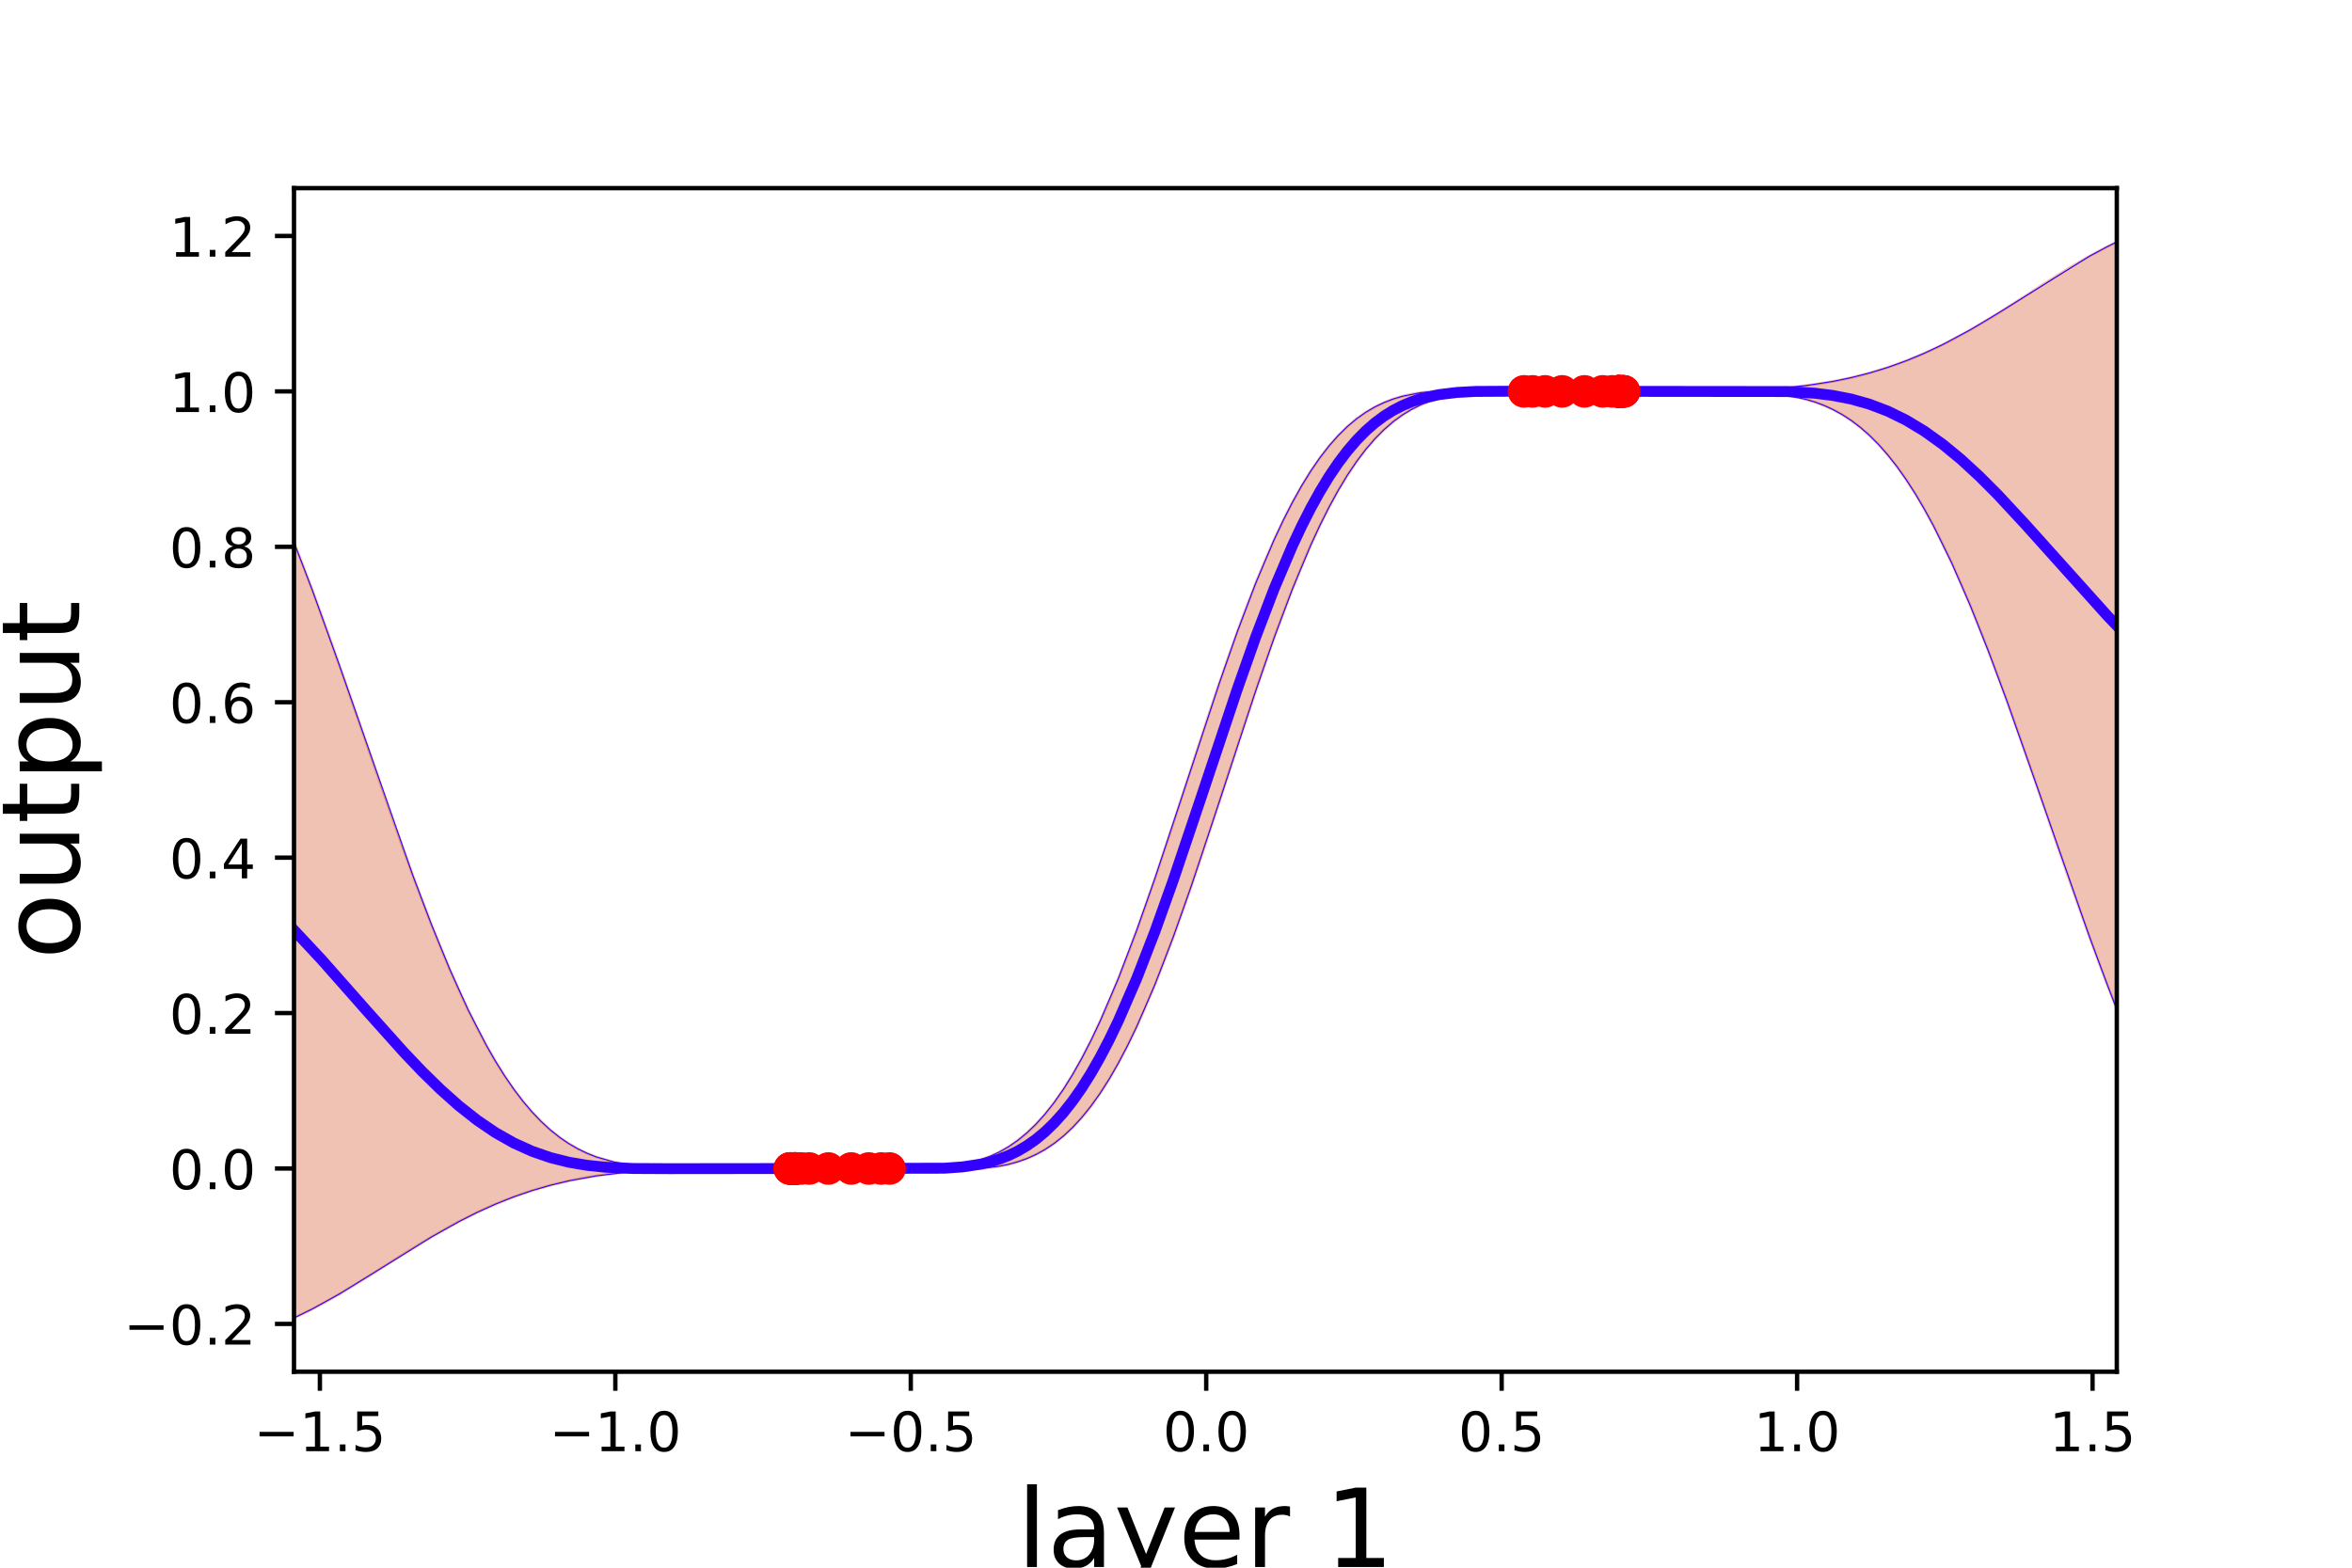 <?xml version="1.0" encoding="utf-8" standalone="no"?>
<!DOCTYPE svg PUBLIC "-//W3C//DTD SVG 1.1//EN"
  "http://www.w3.org/Graphics/SVG/1.1/DTD/svg11.dtd">
<!-- Created with matplotlib (http://matplotlib.org/) -->
<svg height="288pt" version="1.1" viewBox="0 0 432 288" width="432pt" xmlns="http://www.w3.org/2000/svg" xmlns:xlink="http://www.w3.org/1999/xlink">
 <defs>
  <style type="text/css">
*{stroke-linecap:butt;stroke-linejoin:round;}
  </style>
 </defs>
 <g id="figure_1">
  <g id="patch_1">
   <path d="M 0 288 
L 432 288 
L 432 0 
L 0 0 
z
" style="fill:none;"/>
  </g>
  <g id="axes_1">
   <g id="patch_2">
    <path d="M 54 252 
L 388.8 252 
L 388.8 34.56 
L 54 34.56 
z
" style="fill:none;"/>
   </g>
   <g id="patch_3">
    <path clip-path="url(#p4202dca9bb)" d="M 54 99.631 
L 55.682 103.946 
L 57.365 108.399 
L 59.047 112.974 
L 60.73 117.654 
L 62.412 122.42 
L 64.094 127.251 
L 65.777 132.124 
L 67.459 137.016 
L 69.142 141.905 
L 70.824 146.765 
L 72.507 151.573 
L 74.189 156.305 
L 75.871 160.937 
L 77.554 165.446 
L 79.236 169.812 
L 80.919 174.015 
L 82.601 178.037 
L 84.283 181.861 
L 85.966 185.476 
L 87.648 188.868 
L 89.331 192.031 
L 91.013 194.959 
L 92.695 197.648 
L 94.378 200.098 
L 96.06 202.312 
L 97.743 204.294 
L 99.425 206.052 
L 101.108 207.596 
L 102.79 208.936 
L 104.472 210.085 
L 106.155 211.058 
L 107.837 211.87 
L 109.52 212.536 
L 111.202 213.073 
L 112.884 213.496 
L 114.567 213.821 
L 116.249 214.064 
L 117.932 214.239 
L 119.614 214.359 
L 121.296 214.437 
L 122.979 214.486 
L 124.661 214.516 
L 126.344 214.534 
L 128.026 214.547 
L 129.709 214.557 
L 131.391 214.567 
L 133.073 214.577 
L 134.756 214.587 
L 136.438 214.596 
L 138.121 214.606 
L 139.803 214.614 
L 141.485 214.621 
L 143.168 214.626 
L 144.85 214.629 
L 146.533 214.629 
L 148.215 214.626 
L 149.897 214.621 
L 151.58 214.614 
L 153.262 214.608 
L 154.945 214.602 
L 156.627 214.599 
L 158.31 214.597 
L 159.992 214.597 
L 161.674 214.6 
L 163.357 214.604 
L 165.039 214.608 
L 166.722 214.606 
L 168.404 214.592 
L 170.086 214.554 
L 171.769 214.481 
L 173.451 214.357 
L 175.134 214.168 
L 176.816 213.898 
L 178.498 213.529 
L 180.181 213.042 
L 181.863 212.417 
L 183.546 211.633 
L 185.228 210.671 
L 186.911 209.509 
L 188.593 208.128 
L 190.275 206.51 
L 191.958 204.641 
L 193.64 202.505 
L 195.323 200.094 
L 197.005 197.4 
L 198.687 194.42 
L 200.37 191.154 
L 202.052 187.609 
L 203.735 183.794 
L 205.417 179.722 
L 207.099 175.412 
L 208.782 170.887 
L 210.464 166.171 
L 212.147 161.295 
L 213.829 156.291 
L 215.512 151.193 
L 217.194 146.038 
L 218.876 140.862 
L 220.559 135.703 
L 222.241 130.599 
L 223.924 125.585 
L 225.606 120.696 
L 227.288 115.965 
L 228.971 111.42 
L 230.653 107.087 
L 232.336 102.99 
L 234.018 99.147 
L 235.701 95.571 
L 237.383 92.272 
L 239.065 89.257 
L 240.748 86.526 
L 242.43 84.078 
L 244.113 81.905 
L 245.795 79.999 
L 247.477 78.346 
L 249.16 76.932 
L 250.842 75.739 
L 252.525 74.748 
L 254.207 73.941 
L 255.889 73.295 
L 257.572 72.792 
L 259.254 72.411 
L 260.937 72.133 
L 262.619 71.939 
L 264.302 71.813 
L 265.984 71.739 
L 267.666 71.705 
L 269.349 71.697 
L 271.031 71.706 
L 272.714 71.724 
L 274.396 71.746 
L 276.078 71.769 
L 277.761 71.792 
L 279.443 71.814 
L 281.126 71.834 
L 282.808 71.849 
L 284.49 71.86 
L 286.173 71.866 
L 287.855 71.867 
L 289.538 71.865 
L 291.22 71.861 
L 292.903 71.857 
L 294.585 71.853 
L 296.267 71.85 
L 297.95 71.848 
L 299.632 71.847 
L 301.315 71.848 
L 302.997 71.849 
L 304.679 71.85 
L 306.362 71.851 
L 308.044 71.849 
L 309.727 71.843 
L 311.409 71.832 
L 313.091 71.814 
L 314.774 71.791 
L 316.456 71.76 
L 318.139 71.723 
L 319.821 71.676 
L 321.504 71.618 
L 323.186 71.545 
L 324.868 71.454 
L 326.551 71.34 
L 328.233 71.202 
L 329.916 71.037 
L 331.598 70.842 
L 333.28 70.617 
L 334.963 70.359 
L 336.645 70.067 
L 338.328 69.738 
L 340.01 69.37 
L 341.692 68.963 
L 343.375 68.514 
L 345.057 68.022 
L 346.74 67.485 
L 348.422 66.903 
L 350.105 66.274 
L 351.787 65.598 
L 353.469 64.876 
L 355.152 64.106 
L 356.834 63.292 
L 358.517 62.433 
L 360.199 61.532 
L 361.881 60.592 
L 363.564 59.617 
L 365.246 58.61 
L 366.929 57.577 
L 368.611 56.521 
L 370.293 55.449 
L 371.976 54.368 
L 373.658 53.283 
L 375.341 52.201 
L 377.023 51.129 
L 378.706 50.073 
L 380.388 49.041 
L 382.07 48.039 
L 383.753 47.072 
L 385.435 46.148 
L 387.118 45.27 
L 388.8 44.444 
L 388.8 185.422 
L 387.118 181.09 
L 385.435 176.622 
L 383.753 172.033 
L 382.07 167.343 
L 380.388 162.57 
L 378.706 157.737 
L 377.023 152.865 
L 375.341 147.979 
L 373.658 143.102 
L 371.976 138.259 
L 370.293 133.474 
L 368.611 128.772 
L 366.929 124.177 
L 365.246 119.709 
L 363.564 115.392 
L 361.881 111.243 
L 360.199 107.281 
L 358.517 103.521 
L 356.834 99.975 
L 355.152 96.654 
L 353.469 93.566 
L 351.787 90.715 
L 350.105 88.103 
L 348.422 85.73 
L 346.74 83.592 
L 345.057 81.683 
L 343.375 79.996 
L 341.692 78.52 
L 340.01 77.243 
L 338.328 76.152 
L 336.645 75.233 
L 334.963 74.469 
L 333.28 73.846 
L 331.598 73.347 
L 329.916 72.956 
L 328.233 72.658 
L 326.551 72.438 
L 324.868 72.281 
L 323.186 72.176 
L 321.504 72.108 
L 319.821 72.066 
L 318.139 72.042 
L 316.456 72.026 
L 314.774 72.014 
L 313.091 72.004 
L 311.409 71.994 
L 309.727 71.984 
L 308.044 71.974 
L 306.362 71.964 
L 304.679 71.956 
L 302.997 71.948 
L 301.315 71.941 
L 299.632 71.936 
L 297.95 71.935 
L 296.267 71.936 
L 294.585 71.94 
L 292.903 71.945 
L 291.22 71.952 
L 289.538 71.958 
L 287.855 71.963 
L 286.173 71.966 
L 284.49 71.967 
L 282.808 71.966 
L 281.126 71.962 
L 279.443 71.958 
L 277.761 71.956 
L 276.078 71.961 
L 274.396 71.981 
L 272.714 72.029 
L 271.031 72.117 
L 269.349 72.26 
L 267.666 72.474 
L 265.984 72.774 
L 264.302 73.179 
L 262.619 73.709 
L 260.937 74.384 
L 259.254 75.224 
L 257.572 76.25 
L 255.889 77.481 
L 254.207 78.938 
L 252.525 80.636 
L 250.842 82.591 
L 249.16 84.816 
L 247.477 87.319 
L 245.795 90.107 
L 244.113 93.181 
L 242.43 96.538 
L 240.748 100.173 
L 239.065 104.075 
L 237.383 108.227 
L 235.701 112.611 
L 234.018 117.202 
L 232.336 121.974 
L 230.653 126.896 
L 228.971 131.936 
L 227.288 137.058 
L 225.606 142.225 
L 223.924 147.401 
L 222.241 152.547 
L 220.559 157.627 
L 218.876 162.604 
L 217.194 167.446 
L 215.512 172.12 
L 213.829 176.598 
L 212.147 180.856 
L 210.464 184.872 
L 208.782 188.63 
L 207.099 192.116 
L 205.417 195.321 
L 203.735 198.243 
L 202.052 200.88 
L 200.37 203.236 
L 198.687 205.32 
L 197.005 207.141 
L 195.323 208.713 
L 193.64 210.052 
L 191.958 211.176 
L 190.275 212.103 
L 188.593 212.855 
L 186.911 213.451 
L 185.228 213.912 
L 183.546 214.257 
L 181.863 214.505 
L 180.181 214.675 
L 178.498 214.782 
L 176.816 214.841 
L 175.134 214.866 
L 173.451 214.867 
L 171.769 214.854 
L 170.086 214.834 
L 168.404 214.811 
L 166.722 214.787 
L 165.039 214.765 
L 163.357 214.743 
L 161.674 214.725 
L 159.992 214.711 
L 158.31 214.702 
L 156.627 214.698 
L 154.945 214.698 
L 153.262 214.7 
L 151.58 214.704 
L 149.897 214.708 
L 148.215 214.712 
L 146.533 214.715 
L 144.85 214.716 
L 143.168 214.717 
L 141.485 214.716 
L 139.803 214.715 
L 138.121 214.713 
L 136.438 214.713 
L 134.756 214.716 
L 133.073 214.724 
L 131.391 214.737 
L 129.709 214.756 
L 128.026 214.782 
L 126.344 214.815 
L 124.661 214.855 
L 122.979 214.905 
L 121.296 214.967 
L 119.614 215.046 
L 117.932 215.143 
L 116.249 215.264 
L 114.567 215.41 
L 112.884 215.584 
L 111.202 215.787 
L 109.52 216.023 
L 107.837 216.292 
L 106.155 216.597 
L 104.472 216.939 
L 102.79 217.321 
L 101.108 217.743 
L 99.425 218.208 
L 97.743 218.717 
L 96.06 219.271 
L 94.378 219.871 
L 92.695 220.517 
L 91.013 221.209 
L 89.331 221.947 
L 87.648 222.73 
L 85.966 223.557 
L 84.283 224.426 
L 82.601 225.334 
L 80.919 226.279 
L 79.236 227.256 
L 77.554 228.261 
L 75.871 229.29 
L 74.189 230.338 
L 72.507 231.398 
L 70.824 232.465 
L 69.142 233.532 
L 67.459 234.593 
L 65.777 235.642 
L 64.094 236.671 
L 62.412 237.676 
L 60.73 238.648 
L 59.047 239.584 
L 57.365 240.477 
L 55.682 241.322 
L 54 242.116 
z
" style="fill:#cc3300;opacity:0.3;stroke:#cc3300;stroke-linejoin:miter;stroke-width:0.5;"/>
   </g>
   <g id="matplotlib.axis_1">
    <g id="xtick_1">
     <g id="line2d_1">
      <defs>
       <path d="M 0 0 
L 0 3.5 
" id="m359430cc6e" style="stroke:#000000;stroke-width:0.8;"/>
      </defs>
      <g>
       <use style="stroke:#000000;stroke-width:0.8;" x="58.756" xlink:href="#m359430cc6e" y="252"/>
      </g>
     </g>
     <g id="text_1">
      <!-- −1.5 -->
      <defs>
       <path d="M 10.594 35.5 
L 73.188 35.5 
L 73.188 27.203 
L 10.594 27.203 
z
" id="DejaVuSans-2212"/>
       <path d="M 12.406 8.297 
L 28.516 8.297 
L 28.516 63.922 
L 10.984 60.406 
L 10.984 69.391 
L 28.422 72.906 
L 38.281 72.906 
L 38.281 8.297 
L 54.391 8.297 
L 54.391 0 
L 12.406 0 
z
" id="DejaVuSans-31"/>
       <path d="M 10.688 12.406 
L 21 12.406 
L 21 0 
L 10.688 0 
z
" id="DejaVuSans-2e"/>
       <path d="M 10.797 72.906 
L 49.516 72.906 
L 49.516 64.594 
L 19.828 64.594 
L 19.828 46.734 
Q 21.969 47.469 24.109 47.828 
Q 26.266 48.188 28.422 48.188 
Q 40.625 48.188 47.75 41.5 
Q 54.891 34.812 54.891 23.391 
Q 54.891 11.625 47.562 5.094 
Q 40.234 -1.422 26.906 -1.422 
Q 22.312 -1.422 17.547 -0.641 
Q 12.797 0.141 7.719 1.703 
L 7.719 11.625 
Q 12.109 9.234 16.797 8.062 
Q 21.484 6.891 26.703 6.891 
Q 35.156 6.891 40.078 11.328 
Q 45.016 15.766 45.016 23.391 
Q 45.016 31 40.078 35.438 
Q 35.156 39.891 26.703 39.891 
Q 22.75 39.891 18.812 39.016 
Q 14.891 38.141 10.797 36.281 
z
" id="DejaVuSans-35"/>
      </defs>
      <g transform="translate(46.615 266.598)scale(0.1 -0.1)">
       <use xlink:href="#DejaVuSans-2212"/>
       <use x="83.789" xlink:href="#DejaVuSans-31"/>
       <use x="147.412" xlink:href="#DejaVuSans-2e"/>
       <use x="179.199" xlink:href="#DejaVuSans-35"/>
      </g>
     </g>
    </g>
    <g id="xtick_2">
     <g id="line2d_2">
      <g>
       <use style="stroke:#000000;stroke-width:0.8;" x="113.021" xlink:href="#m359430cc6e" y="252"/>
      </g>
     </g>
     <g id="text_2">
      <!-- −1.0 -->
      <defs>
       <path d="M 31.781 66.406 
Q 24.172 66.406 20.328 58.906 
Q 16.5 51.422 16.5 36.375 
Q 16.5 21.391 20.328 13.891 
Q 24.172 6.391 31.781 6.391 
Q 39.453 6.391 43.281 13.891 
Q 47.125 21.391 47.125 36.375 
Q 47.125 51.422 43.281 58.906 
Q 39.453 66.406 31.781 66.406 
z
M 31.781 74.219 
Q 44.047 74.219 50.516 64.516 
Q 56.984 54.828 56.984 36.375 
Q 56.984 17.969 50.516 8.266 
Q 44.047 -1.422 31.781 -1.422 
Q 19.531 -1.422 13.062 8.266 
Q 6.594 17.969 6.594 36.375 
Q 6.594 54.828 13.062 64.516 
Q 19.531 74.219 31.781 74.219 
z
" id="DejaVuSans-30"/>
      </defs>
      <g transform="translate(100.88 266.598)scale(0.1 -0.1)">
       <use xlink:href="#DejaVuSans-2212"/>
       <use x="83.789" xlink:href="#DejaVuSans-31"/>
       <use x="147.412" xlink:href="#DejaVuSans-2e"/>
       <use x="179.199" xlink:href="#DejaVuSans-30"/>
      </g>
     </g>
    </g>
    <g id="xtick_3">
     <g id="line2d_3">
      <g>
       <use style="stroke:#000000;stroke-width:0.8;" x="167.286" xlink:href="#m359430cc6e" y="252"/>
      </g>
     </g>
     <g id="text_3">
      <!-- −0.5 -->
      <g transform="translate(155.144 266.598)scale(0.1 -0.1)">
       <use xlink:href="#DejaVuSans-2212"/>
       <use x="83.789" xlink:href="#DejaVuSans-30"/>
       <use x="147.412" xlink:href="#DejaVuSans-2e"/>
       <use x="179.199" xlink:href="#DejaVuSans-35"/>
      </g>
     </g>
    </g>
    <g id="xtick_4">
     <g id="line2d_4">
      <g>
       <use style="stroke:#000000;stroke-width:0.8;" x="221.55" xlink:href="#m359430cc6e" y="252"/>
      </g>
     </g>
     <g id="text_4">
      <!-- 0.0 -->
      <g transform="translate(213.599 266.598)scale(0.1 -0.1)">
       <use xlink:href="#DejaVuSans-30"/>
       <use x="63.623" xlink:href="#DejaVuSans-2e"/>
       <use x="95.41" xlink:href="#DejaVuSans-30"/>
      </g>
     </g>
    </g>
    <g id="xtick_5">
     <g id="line2d_5">
      <g>
       <use style="stroke:#000000;stroke-width:0.8;" x="275.815" xlink:href="#m359430cc6e" y="252"/>
      </g>
     </g>
     <g id="text_5">
      <!-- 0.5 -->
      <g transform="translate(267.863 266.598)scale(0.1 -0.1)">
       <use xlink:href="#DejaVuSans-30"/>
       <use x="63.623" xlink:href="#DejaVuSans-2e"/>
       <use x="95.41" xlink:href="#DejaVuSans-35"/>
      </g>
     </g>
    </g>
    <g id="xtick_6">
     <g id="line2d_6">
      <g>
       <use style="stroke:#000000;stroke-width:0.8;" x="330.079" xlink:href="#m359430cc6e" y="252"/>
      </g>
     </g>
     <g id="text_6">
      <!-- 1.0 -->
      <g transform="translate(322.128 266.598)scale(0.1 -0.1)">
       <use xlink:href="#DejaVuSans-31"/>
       <use x="63.623" xlink:href="#DejaVuSans-2e"/>
       <use x="95.41" xlink:href="#DejaVuSans-30"/>
      </g>
     </g>
    </g>
    <g id="xtick_7">
     <g id="line2d_7">
      <g>
       <use style="stroke:#000000;stroke-width:0.8;" x="384.344" xlink:href="#m359430cc6e" y="252"/>
      </g>
     </g>
     <g id="text_7">
      <!-- 1.5 -->
      <g transform="translate(376.392 266.598)scale(0.1 -0.1)">
       <use xlink:href="#DejaVuSans-31"/>
       <use x="63.623" xlink:href="#DejaVuSans-2e"/>
       <use x="95.41" xlink:href="#DejaVuSans-35"/>
      </g>
     </g>
    </g>
    <g id="text_8">
     <!-- layer 1 -->
     <defs>
      <path d="M 9.422 75.984 
L 18.406 75.984 
L 18.406 0 
L 9.422 0 
z
" id="DejaVuSans-6c"/>
      <path d="M 34.281 27.484 
Q 23.391 27.484 19.188 25 
Q 14.984 22.516 14.984 16.5 
Q 14.984 11.719 18.141 8.906 
Q 21.297 6.109 26.703 6.109 
Q 34.188 6.109 38.703 11.406 
Q 43.219 16.703 43.219 25.484 
L 43.219 27.484 
z
M 52.203 31.203 
L 52.203 0 
L 43.219 0 
L 43.219 8.297 
Q 40.141 3.328 35.547 0.953 
Q 30.953 -1.422 24.312 -1.422 
Q 15.922 -1.422 10.953 3.297 
Q 6 8.016 6 15.922 
Q 6 25.141 12.172 29.828 
Q 18.359 34.516 30.609 34.516 
L 43.219 34.516 
L 43.219 35.406 
Q 43.219 41.609 39.141 45 
Q 35.062 48.391 27.688 48.391 
Q 23 48.391 18.547 47.266 
Q 14.109 46.141 10.016 43.891 
L 10.016 52.203 
Q 14.938 54.109 19.578 55.047 
Q 24.219 56 28.609 56 
Q 40.484 56 46.344 49.844 
Q 52.203 43.703 52.203 31.203 
z
" id="DejaVuSans-61"/>
      <path d="M 32.172 -5.078 
Q 28.375 -14.844 24.75 -17.812 
Q 21.141 -20.797 15.094 -20.797 
L 7.906 -20.797 
L 7.906 -13.281 
L 13.188 -13.281 
Q 16.891 -13.281 18.938 -11.516 
Q 21 -9.766 23.484 -3.219 
L 25.094 0.875 
L 2.984 54.688 
L 12.5 54.688 
L 29.594 11.922 
L 46.688 54.688 
L 56.203 54.688 
z
" id="DejaVuSans-79"/>
      <path d="M 56.203 29.594 
L 56.203 25.203 
L 14.891 25.203 
Q 15.484 15.922 20.484 11.062 
Q 25.484 6.203 34.422 6.203 
Q 39.594 6.203 44.453 7.469 
Q 49.312 8.734 54.109 11.281 
L 54.109 2.781 
Q 49.266 0.734 44.188 -0.344 
Q 39.109 -1.422 33.891 -1.422 
Q 20.797 -1.422 13.156 6.188 
Q 5.516 13.812 5.516 26.812 
Q 5.516 40.234 12.766 48.109 
Q 20.016 56 32.328 56 
Q 43.359 56 49.781 48.891 
Q 56.203 41.797 56.203 29.594 
z
M 47.219 32.234 
Q 47.125 39.594 43.094 43.984 
Q 39.062 48.391 32.422 48.391 
Q 24.906 48.391 20.391 44.141 
Q 15.875 39.891 15.188 32.172 
z
" id="DejaVuSans-65"/>
      <path d="M 41.109 46.297 
Q 39.594 47.172 37.812 47.578 
Q 36.031 48 33.891 48 
Q 26.266 48 22.188 43.047 
Q 18.109 38.094 18.109 28.812 
L 18.109 0 
L 9.078 0 
L 9.078 54.688 
L 18.109 54.688 
L 18.109 46.188 
Q 20.953 51.172 25.484 53.578 
Q 30.031 56 36.531 56 
Q 37.453 56 38.578 55.875 
Q 39.703 55.766 41.062 55.516 
z
" id="DejaVuSans-72"/>
      <path id="DejaVuSans-20"/>
     </defs>
     <g transform="translate(186.77 287.875)scale(0.2 -0.2)">
      <use xlink:href="#DejaVuSans-6c"/>
      <use x="27.783" xlink:href="#DejaVuSans-61"/>
      <use x="89.062" xlink:href="#DejaVuSans-79"/>
      <use x="148.242" xlink:href="#DejaVuSans-65"/>
      <use x="209.766" xlink:href="#DejaVuSans-72"/>
      <use x="250.879" xlink:href="#DejaVuSans-20"/>
      <use x="282.666" xlink:href="#DejaVuSans-31"/>
     </g>
    </g>
   </g>
   <g id="matplotlib.axis_2">
    <g id="ytick_1">
     <g id="line2d_8">
      <defs>
       <path d="M 0 0 
L -3.5 0 
" id="m8848c5b7e0" style="stroke:#000000;stroke-width:0.8;"/>
      </defs>
      <g>
       <use style="stroke:#000000;stroke-width:0.8;" x="54" xlink:href="#m8848c5b7e0" y="243.215"/>
      </g>
     </g>
     <g id="text_9">
      <!-- −0.2 -->
      <defs>
       <path d="M 19.188 8.297 
L 53.609 8.297 
L 53.609 0 
L 7.328 0 
L 7.328 8.297 
Q 12.938 14.109 22.625 23.891 
Q 32.328 33.688 34.812 36.531 
Q 39.547 41.844 41.422 45.531 
Q 43.312 49.219 43.312 52.781 
Q 43.312 58.594 39.234 62.25 
Q 35.156 65.922 28.609 65.922 
Q 23.969 65.922 18.812 64.312 
Q 13.672 62.703 7.812 59.422 
L 7.812 69.391 
Q 13.766 71.781 18.938 73 
Q 24.125 74.219 28.422 74.219 
Q 39.75 74.219 46.484 68.547 
Q 53.219 62.891 53.219 53.422 
Q 53.219 48.922 51.531 44.891 
Q 49.859 40.875 45.406 35.406 
Q 44.188 33.984 37.641 27.219 
Q 31.109 20.453 19.188 8.297 
z
" id="DejaVuSans-32"/>
      </defs>
      <g transform="translate(22.717 247.015)scale(0.1 -0.1)">
       <use xlink:href="#DejaVuSans-2212"/>
       <use x="83.789" xlink:href="#DejaVuSans-30"/>
       <use x="147.412" xlink:href="#DejaVuSans-2e"/>
       <use x="179.199" xlink:href="#DejaVuSans-32"/>
      </g>
     </g>
    </g>
    <g id="ytick_2">
     <g id="line2d_9">
      <g>
       <use style="stroke:#000000;stroke-width:0.8;" x="54" xlink:href="#m8848c5b7e0" y="214.663"/>
      </g>
     </g>
     <g id="text_10">
      <!-- 0.0 -->
      <g transform="translate(31.097 218.462)scale(0.1 -0.1)">
       <use xlink:href="#DejaVuSans-30"/>
       <use x="63.623" xlink:href="#DejaVuSans-2e"/>
       <use x="95.41" xlink:href="#DejaVuSans-30"/>
      </g>
     </g>
    </g>
    <g id="ytick_3">
     <g id="line2d_10">
      <g>
       <use style="stroke:#000000;stroke-width:0.8;" x="54" xlink:href="#m8848c5b7e0" y="186.111"/>
      </g>
     </g>
     <g id="text_11">
      <!-- 0.2 -->
      <g transform="translate(31.097 189.91)scale(0.1 -0.1)">
       <use xlink:href="#DejaVuSans-30"/>
       <use x="63.623" xlink:href="#DejaVuSans-2e"/>
       <use x="95.41" xlink:href="#DejaVuSans-32"/>
      </g>
     </g>
    </g>
    <g id="ytick_4">
     <g id="line2d_11">
      <g>
       <use style="stroke:#000000;stroke-width:0.8;" x="54" xlink:href="#m8848c5b7e0" y="157.558"/>
      </g>
     </g>
     <g id="text_12">
      <!-- 0.4 -->
      <defs>
       <path d="M 37.797 64.312 
L 12.891 25.391 
L 37.797 25.391 
z
M 35.203 72.906 
L 47.609 72.906 
L 47.609 25.391 
L 58.016 25.391 
L 58.016 17.188 
L 47.609 17.188 
L 47.609 0 
L 37.797 0 
L 37.797 17.188 
L 4.891 17.188 
L 4.891 26.703 
z
" id="DejaVuSans-34"/>
      </defs>
      <g transform="translate(31.097 161.357)scale(0.1 -0.1)">
       <use xlink:href="#DejaVuSans-30"/>
       <use x="63.623" xlink:href="#DejaVuSans-2e"/>
       <use x="95.41" xlink:href="#DejaVuSans-34"/>
      </g>
     </g>
    </g>
    <g id="ytick_5">
     <g id="line2d_12">
      <g>
       <use style="stroke:#000000;stroke-width:0.8;" x="54" xlink:href="#m8848c5b7e0" y="129.006"/>
      </g>
     </g>
     <g id="text_13">
      <!-- 0.6 -->
      <defs>
       <path d="M 33.016 40.375 
Q 26.375 40.375 22.484 35.828 
Q 18.609 31.297 18.609 23.391 
Q 18.609 15.531 22.484 10.953 
Q 26.375 6.391 33.016 6.391 
Q 39.656 6.391 43.531 10.953 
Q 47.406 15.531 47.406 23.391 
Q 47.406 31.297 43.531 35.828 
Q 39.656 40.375 33.016 40.375 
z
M 52.594 71.297 
L 52.594 62.312 
Q 48.875 64.062 45.094 64.984 
Q 41.312 65.922 37.594 65.922 
Q 27.828 65.922 22.672 59.328 
Q 17.531 52.734 16.797 39.406 
Q 19.672 43.656 24.016 45.922 
Q 28.375 48.188 33.594 48.188 
Q 44.578 48.188 50.953 41.516 
Q 57.328 34.859 57.328 23.391 
Q 57.328 12.156 50.688 5.359 
Q 44.047 -1.422 33.016 -1.422 
Q 20.359 -1.422 13.672 8.266 
Q 6.984 17.969 6.984 36.375 
Q 6.984 53.656 15.188 63.938 
Q 23.391 74.219 37.203 74.219 
Q 40.922 74.219 44.703 73.484 
Q 48.484 72.75 52.594 71.297 
z
" id="DejaVuSans-36"/>
      </defs>
      <g transform="translate(31.097 132.805)scale(0.1 -0.1)">
       <use xlink:href="#DejaVuSans-30"/>
       <use x="63.623" xlink:href="#DejaVuSans-2e"/>
       <use x="95.41" xlink:href="#DejaVuSans-36"/>
      </g>
     </g>
    </g>
    <g id="ytick_6">
     <g id="line2d_13">
      <g>
       <use style="stroke:#000000;stroke-width:0.8;" x="54" xlink:href="#m8848c5b7e0" y="100.453"/>
      </g>
     </g>
     <g id="text_14">
      <!-- 0.8 -->
      <defs>
       <path d="M 31.781 34.625 
Q 24.75 34.625 20.719 30.859 
Q 16.703 27.094 16.703 20.516 
Q 16.703 13.922 20.719 10.156 
Q 24.75 6.391 31.781 6.391 
Q 38.812 6.391 42.859 10.172 
Q 46.922 13.969 46.922 20.516 
Q 46.922 27.094 42.891 30.859 
Q 38.875 34.625 31.781 34.625 
z
M 21.922 38.812 
Q 15.578 40.375 12.031 44.719 
Q 8.5 49.078 8.5 55.328 
Q 8.5 64.062 14.719 69.141 
Q 20.953 74.219 31.781 74.219 
Q 42.672 74.219 48.875 69.141 
Q 55.078 64.062 55.078 55.328 
Q 55.078 49.078 51.531 44.719 
Q 48 40.375 41.703 38.812 
Q 48.828 37.156 52.797 32.312 
Q 56.781 27.484 56.781 20.516 
Q 56.781 9.906 50.312 4.234 
Q 43.844 -1.422 31.781 -1.422 
Q 19.734 -1.422 13.25 4.234 
Q 6.781 9.906 6.781 20.516 
Q 6.781 27.484 10.781 32.312 
Q 14.797 37.156 21.922 38.812 
z
M 18.312 54.391 
Q 18.312 48.734 21.844 45.562 
Q 25.391 42.391 31.781 42.391 
Q 38.141 42.391 41.719 45.562 
Q 45.312 48.734 45.312 54.391 
Q 45.312 60.062 41.719 63.234 
Q 38.141 66.406 31.781 66.406 
Q 25.391 66.406 21.844 63.234 
Q 18.312 60.062 18.312 54.391 
z
" id="DejaVuSans-38"/>
      </defs>
      <g transform="translate(31.097 104.253)scale(0.1 -0.1)">
       <use xlink:href="#DejaVuSans-30"/>
       <use x="63.623" xlink:href="#DejaVuSans-2e"/>
       <use x="95.41" xlink:href="#DejaVuSans-38"/>
      </g>
     </g>
    </g>
    <g id="ytick_7">
     <g id="line2d_14">
      <g>
       <use style="stroke:#000000;stroke-width:0.8;" x="54" xlink:href="#m8848c5b7e0" y="71.901"/>
      </g>
     </g>
     <g id="text_15">
      <!-- 1.0 -->
      <g transform="translate(31.097 75.7)scale(0.1 -0.1)">
       <use xlink:href="#DejaVuSans-31"/>
       <use x="63.623" xlink:href="#DejaVuSans-2e"/>
       <use x="95.41" xlink:href="#DejaVuSans-30"/>
      </g>
     </g>
    </g>
    <g id="ytick_8">
     <g id="line2d_15">
      <g>
       <use style="stroke:#000000;stroke-width:0.8;" x="54" xlink:href="#m8848c5b7e0" y="43.349"/>
      </g>
     </g>
     <g id="text_16">
      <!-- 1.2 -->
      <g transform="translate(31.097 47.148)scale(0.1 -0.1)">
       <use xlink:href="#DejaVuSans-31"/>
       <use x="63.623" xlink:href="#DejaVuSans-2e"/>
       <use x="95.41" xlink:href="#DejaVuSans-32"/>
      </g>
     </g>
    </g>
    <g id="text_17">
     <!-- output -->
     <defs>
      <path d="M 30.609 48.391 
Q 23.391 48.391 19.188 42.75 
Q 14.984 37.109 14.984 27.297 
Q 14.984 17.484 19.156 11.844 
Q 23.344 6.203 30.609 6.203 
Q 37.797 6.203 41.984 11.859 
Q 46.188 17.531 46.188 27.297 
Q 46.188 37.016 41.984 42.703 
Q 37.797 48.391 30.609 48.391 
z
M 30.609 56 
Q 42.328 56 49.016 48.375 
Q 55.719 40.766 55.719 27.297 
Q 55.719 13.875 49.016 6.219 
Q 42.328 -1.422 30.609 -1.422 
Q 18.844 -1.422 12.172 6.219 
Q 5.516 13.875 5.516 27.297 
Q 5.516 40.766 12.172 48.375 
Q 18.844 56 30.609 56 
z
" id="DejaVuSans-6f"/>
      <path d="M 8.5 21.578 
L 8.5 54.688 
L 17.484 54.688 
L 17.484 21.922 
Q 17.484 14.156 20.5 10.266 
Q 23.531 6.391 29.594 6.391 
Q 36.859 6.391 41.078 11.031 
Q 45.312 15.672 45.312 23.688 
L 45.312 54.688 
L 54.297 54.688 
L 54.297 0 
L 45.312 0 
L 45.312 8.406 
Q 42.047 3.422 37.719 1 
Q 33.406 -1.422 27.688 -1.422 
Q 18.266 -1.422 13.375 4.438 
Q 8.5 10.297 8.5 21.578 
z
M 31.109 56 
z
" id="DejaVuSans-75"/>
      <path d="M 18.312 70.219 
L 18.312 54.688 
L 36.812 54.688 
L 36.812 47.703 
L 18.312 47.703 
L 18.312 18.016 
Q 18.312 11.328 20.141 9.422 
Q 21.969 7.516 27.594 7.516 
L 36.812 7.516 
L 36.812 0 
L 27.594 0 
Q 17.188 0 13.234 3.875 
Q 9.281 7.766 9.281 18.016 
L 9.281 47.703 
L 2.688 47.703 
L 2.688 54.688 
L 9.281 54.688 
L 9.281 70.219 
z
" id="DejaVuSans-74"/>
      <path d="M 18.109 8.203 
L 18.109 -20.797 
L 9.078 -20.797 
L 9.078 54.688 
L 18.109 54.688 
L 18.109 46.391 
Q 20.953 51.266 25.266 53.625 
Q 29.594 56 35.594 56 
Q 45.562 56 51.781 48.094 
Q 58.016 40.188 58.016 27.297 
Q 58.016 14.406 51.781 6.484 
Q 45.562 -1.422 35.594 -1.422 
Q 29.594 -1.422 25.266 0.953 
Q 20.953 3.328 18.109 8.203 
z
M 48.688 27.297 
Q 48.688 37.203 44.609 42.844 
Q 40.531 48.484 33.406 48.484 
Q 26.266 48.484 22.188 42.844 
Q 18.109 37.203 18.109 27.297 
Q 18.109 17.391 22.188 11.75 
Q 26.266 6.109 33.406 6.109 
Q 40.531 6.109 44.609 11.75 
Q 48.688 17.391 48.688 27.297 
z
" id="DejaVuSans-70"/>
     </defs>
     <g transform="translate(14.558 176.263)rotate(-90)scale(0.2 -0.2)">
      <use xlink:href="#DejaVuSans-6f"/>
      <use x="61.182" xlink:href="#DejaVuSans-75"/>
      <use x="124.561" xlink:href="#DejaVuSans-74"/>
      <use x="163.77" xlink:href="#DejaVuSans-70"/>
      <use x="227.246" xlink:href="#DejaVuSans-75"/>
      <use x="290.625" xlink:href="#DejaVuSans-74"/>
     </g>
    </g>
   </g>
   <g id="line2d_16">
    <path clip-path="url(#p4202dca9bb)" d="M 54 170.874 
L 59.047 176.279 
L 67.459 185.805 
L 74.189 193.321 
L 77.554 196.854 
L 80.919 200.147 
L 84.283 203.144 
L 87.648 205.799 
L 91.013 208.084 
L 94.378 209.984 
L 97.743 211.506 
L 101.108 212.67 
L 104.472 213.512 
L 107.837 214.081 
L 111.202 214.43 
L 116.249 214.664 
L 122.979 214.696 
L 144.85 214.673 
L 173.451 214.612 
L 176.816 214.37 
L 180.181 213.858 
L 181.863 213.461 
L 183.546 212.945 
L 185.228 212.291 
L 186.911 211.48 
L 188.593 210.491 
L 190.275 209.307 
L 191.958 207.908 
L 193.64 206.279 
L 195.323 204.403 
L 197.005 202.27 
L 198.687 199.87 
L 200.37 197.195 
L 202.052 194.244 
L 203.735 191.018 
L 205.417 187.522 
L 208.782 179.758 
L 212.147 171.076 
L 215.512 161.656 
L 220.559 146.665 
L 227.288 126.511 
L 230.653 116.992 
L 234.018 108.174 
L 237.383 100.249 
L 239.065 96.666 
L 240.748 93.35 
L 242.43 90.308 
L 244.113 87.543 
L 245.795 85.053 
L 247.477 82.833 
L 249.16 80.874 
L 250.842 79.165 
L 252.525 77.692 
L 254.207 76.439 
L 255.889 75.388 
L 257.572 74.521 
L 259.254 73.817 
L 260.937 73.258 
L 264.302 72.496 
L 267.666 72.089 
L 271.031 71.911 
L 277.761 71.874 
L 294.585 71.896 
L 328.233 71.93 
L 333.28 72.232 
L 336.645 72.65 
L 340.01 73.307 
L 343.375 74.255 
L 346.74 75.539 
L 350.105 77.189 
L 353.469 79.221 
L 356.834 81.633 
L 360.199 84.407 
L 363.564 87.504 
L 366.929 90.877 
L 371.976 96.313 
L 387.118 113.18 
L 388.8 114.933 
L 388.8 114.933 
" style="fill:none;stroke:#3300ff;stroke-linecap:square;stroke-width:2;"/>
   </g>
   <g id="line2d_17">
    <path clip-path="url(#p4202dca9bb)" d="M 54 99.631 
L 57.365 108.399 
L 62.412 122.42 
L 75.871 160.937 
L 79.236 169.812 
L 82.601 178.037 
L 85.966 185.476 
L 89.331 192.031 
L 91.013 194.959 
L 92.695 197.648 
L 94.378 200.098 
L 96.06 202.312 
L 97.743 204.294 
L 99.425 206.052 
L 101.108 207.596 
L 102.79 208.936 
L 104.472 210.085 
L 106.155 211.058 
L 107.837 211.87 
L 109.52 212.536 
L 112.884 213.496 
L 116.249 214.064 
L 119.614 214.359 
L 124.661 214.516 
L 144.85 214.629 
L 170.086 214.554 
L 173.451 214.357 
L 176.816 213.898 
L 178.498 213.529 
L 180.181 213.042 
L 181.863 212.417 
L 183.546 211.633 
L 185.228 210.671 
L 186.911 209.509 
L 188.593 208.128 
L 190.275 206.51 
L 191.958 204.641 
L 193.64 202.505 
L 195.323 200.094 
L 197.005 197.4 
L 198.687 194.42 
L 200.37 191.154 
L 202.052 187.609 
L 205.417 179.722 
L 208.782 170.887 
L 212.147 161.295 
L 217.194 146.038 
L 223.924 125.585 
L 227.288 115.965 
L 230.653 107.087 
L 234.018 99.147 
L 235.701 95.571 
L 237.383 92.272 
L 239.065 89.257 
L 240.748 86.526 
L 242.43 84.078 
L 244.113 81.905 
L 245.795 79.999 
L 247.477 78.346 
L 249.16 76.932 
L 250.842 75.739 
L 252.525 74.748 
L 254.207 73.941 
L 255.889 73.295 
L 257.572 72.792 
L 260.937 72.133 
L 264.302 71.813 
L 269.349 71.697 
L 311.409 71.832 
L 321.504 71.618 
L 326.551 71.34 
L 331.598 70.842 
L 336.645 70.067 
L 340.01 69.37 
L 343.375 68.514 
L 346.74 67.485 
L 350.105 66.274 
L 353.469 64.876 
L 356.834 63.292 
L 361.881 60.592 
L 366.929 57.577 
L 383.753 47.072 
L 387.118 45.27 
L 388.8 44.444 
L 388.8 44.444 
" style="fill:none;stroke:#3300ff;stroke-linecap:square;stroke-width:0.2;"/>
   </g>
   <g id="line2d_18">
    <path clip-path="url(#p4202dca9bb)" d="M 54 242.116 
L 57.365 240.477 
L 62.412 237.676 
L 69.142 233.532 
L 79.236 227.256 
L 84.283 224.426 
L 87.648 222.73 
L 91.013 221.209 
L 94.378 219.871 
L 97.743 218.717 
L 101.108 217.743 
L 104.472 216.939 
L 109.52 216.023 
L 114.567 215.41 
L 119.614 215.046 
L 126.344 214.815 
L 136.438 214.713 
L 168.404 214.811 
L 176.816 214.841 
L 180.181 214.675 
L 183.546 214.257 
L 185.228 213.912 
L 186.911 213.451 
L 188.593 212.855 
L 190.275 212.103 
L 191.958 211.176 
L 193.64 210.052 
L 195.323 208.713 
L 197.005 207.141 
L 198.687 205.32 
L 200.37 203.236 
L 202.052 200.88 
L 203.735 198.243 
L 205.417 195.321 
L 207.099 192.116 
L 208.782 188.63 
L 212.147 180.856 
L 215.512 172.12 
L 218.876 162.604 
L 223.924 147.401 
L 230.653 126.896 
L 234.018 117.202 
L 237.383 108.227 
L 240.748 100.173 
L 242.43 96.538 
L 244.113 93.181 
L 245.795 90.107 
L 247.477 87.319 
L 249.16 84.816 
L 250.842 82.591 
L 252.525 80.636 
L 254.207 78.938 
L 255.889 77.481 
L 257.572 76.25 
L 259.254 75.224 
L 260.937 74.384 
L 262.619 73.709 
L 264.302 73.179 
L 267.666 72.474 
L 271.031 72.117 
L 276.078 71.961 
L 308.044 71.974 
L 321.504 72.108 
L 324.868 72.281 
L 328.233 72.658 
L 331.598 73.347 
L 333.28 73.846 
L 334.963 74.469 
L 336.645 75.233 
L 338.328 76.152 
L 340.01 77.243 
L 341.692 78.52 
L 343.375 79.996 
L 345.057 81.683 
L 346.74 83.592 
L 348.422 85.73 
L 350.105 88.103 
L 351.787 90.715 
L 353.469 93.566 
L 355.152 96.654 
L 358.517 103.521 
L 361.881 111.243 
L 365.246 119.709 
L 368.611 128.772 
L 373.658 143.102 
L 383.753 172.033 
L 387.118 181.09 
L 388.8 185.422 
L 388.8 185.422 
" style="fill:none;stroke:#3300ff;stroke-linecap:square;stroke-width:0.2;"/>
   </g>
   <g id="line2d_19">
    <defs>
     <path d="M 0 2.5 
C 0.663 2.5 1.299 2.237 1.768 1.768 
C 2.237 1.299 2.5 0.663 2.5 0 
C 2.5 -0.663 2.237 -1.299 1.768 -1.768 
C 1.299 -2.237 0.663 -2.5 0 -2.5 
C -0.663 -2.5 -1.299 -2.237 -1.768 -1.768 
C -2.237 -1.299 -2.5 -0.663 -2.5 0 
C -2.5 0.663 -2.237 1.299 -1.768 1.768 
C -1.299 2.237 -0.663 2.5 0 2.5 
z
" id="me186115ecf" style="stroke:#ff0000;"/>
    </defs>
    <g clip-path="url(#p4202dca9bb)">
     <use style="fill:#ff0000;stroke:#ff0000;" x="146.265" xlink:href="#me186115ecf" y="214.663"/>
     <use style="fill:#ff0000;stroke:#ff0000;" x="146.115" xlink:href="#me186115ecf" y="214.663"/>
     <use style="fill:#ff0000;stroke:#ff0000;" x="146.038" xlink:href="#me186115ecf" y="214.663"/>
     <use style="fill:#ff0000;stroke:#ff0000;" x="146.015" xlink:href="#me186115ecf" y="214.663"/>
     <use style="fill:#ff0000;stroke:#ff0000;" x="146.023" xlink:href="#me186115ecf" y="214.663"/>
     <use style="fill:#ff0000;stroke:#ff0000;" x="146.039" xlink:href="#me186115ecf" y="214.663"/>
     <use style="fill:#ff0000;stroke:#ff0000;" x="146.038" xlink:href="#me186115ecf" y="214.663"/>
     <use style="fill:#ff0000;stroke:#ff0000;" x="145.999" xlink:href="#me186115ecf" y="214.663"/>
     <use style="fill:#ff0000;stroke:#ff0000;" x="145.908" xlink:href="#me186115ecf" y="214.663"/>
     <use style="fill:#ff0000;stroke:#ff0000;" x="145.766" xlink:href="#me186115ecf" y="214.663"/>
     <use style="fill:#ff0000;stroke:#ff0000;" x="145.584" xlink:href="#me186115ecf" y="214.663"/>
     <use style="fill:#ff0000;stroke:#ff0000;" x="145.383" xlink:href="#me186115ecf" y="214.663"/>
     <use style="fill:#ff0000;stroke:#ff0000;" x="145.201" xlink:href="#me186115ecf" y="214.663"/>
     <use style="fill:#ff0000;stroke:#ff0000;" x="145.077" xlink:href="#me186115ecf" y="214.663"/>
     <use style="fill:#ff0000;stroke:#ff0000;" x="145.062" xlink:href="#me186115ecf" y="214.663"/>
     <use style="fill:#ff0000;stroke:#ff0000;" x="145.203" xlink:href="#me186115ecf" y="214.663"/>
     <use style="fill:#ff0000;stroke:#ff0000;" x="145.551" xlink:href="#me186115ecf" y="214.663"/>
     <use style="fill:#ff0000;stroke:#ff0000;" x="146.166" xlink:href="#me186115ecf" y="214.663"/>
     <use style="fill:#ff0000;stroke:#ff0000;" x="147.178" xlink:href="#me186115ecf" y="214.663"/>
     <use style="fill:#ff0000;stroke:#ff0000;" x="148.623" xlink:href="#me186115ecf" y="214.663"/>
     <use style="fill:#ff0000;stroke:#ff0000;" x="152.149" xlink:href="#me186115ecf" y="214.663"/>
     <use style="fill:#ff0000;stroke:#ff0000;" x="156.34" xlink:href="#me186115ecf" y="214.663"/>
     <use style="fill:#ff0000;stroke:#ff0000;" x="159.574" xlink:href="#me186115ecf" y="214.663"/>
     <use style="fill:#ff0000;stroke:#ff0000;" x="161.847" xlink:href="#me186115ecf" y="214.663"/>
     <use style="fill:#ff0000;stroke:#ff0000;" x="163.386" xlink:href="#me186115ecf" y="214.663"/>
     <use style="fill:#ff0000;stroke:#ff0000;" x="279.915" xlink:href="#me186115ecf" y="71.901"/>
     <use style="fill:#ff0000;stroke:#ff0000;" x="281.505" xlink:href="#me186115ecf" y="71.901"/>
     <use style="fill:#ff0000;stroke:#ff0000;" x="283.784" xlink:href="#me186115ecf" y="71.901"/>
     <use style="fill:#ff0000;stroke:#ff0000;" x="286.929" xlink:href="#me186115ecf" y="71.901"/>
     <use style="fill:#ff0000;stroke:#ff0000;" x="291.026" xlink:href="#me186115ecf" y="71.901"/>
     <use style="fill:#ff0000;stroke:#ff0000;" x="294.383" xlink:href="#me186115ecf" y="71.901"/>
     <use style="fill:#ff0000;stroke:#ff0000;" x="296.12" xlink:href="#me186115ecf" y="71.901"/>
     <use style="fill:#ff0000;stroke:#ff0000;" x="297.166" xlink:href="#me186115ecf" y="71.901"/>
     <use style="fill:#ff0000;stroke:#ff0000;" x="297.786" xlink:href="#me186115ecf" y="71.901"/>
     <use style="fill:#ff0000;stroke:#ff0000;" x="298.14" xlink:href="#me186115ecf" y="71.901"/>
     <use style="fill:#ff0000;stroke:#ff0000;" x="298.284" xlink:href="#me186115ecf" y="71.901"/>
     <use style="fill:#ff0000;stroke:#ff0000;" x="298.271" xlink:href="#me186115ecf" y="71.901"/>
     <use style="fill:#ff0000;stroke:#ff0000;" x="298.147" xlink:href="#me186115ecf" y="71.901"/>
     <use style="fill:#ff0000;stroke:#ff0000;" x="297.966" xlink:href="#me186115ecf" y="71.901"/>
     <use style="fill:#ff0000;stroke:#ff0000;" x="297.764" xlink:href="#me186115ecf" y="71.901"/>
     <use style="fill:#ff0000;stroke:#ff0000;" x="297.581" xlink:href="#me186115ecf" y="71.901"/>
     <use style="fill:#ff0000;stroke:#ff0000;" x="297.439" xlink:href="#me186115ecf" y="71.901"/>
     <use style="fill:#ff0000;stroke:#ff0000;" x="297.348" xlink:href="#me186115ecf" y="71.901"/>
     <use style="fill:#ff0000;stroke:#ff0000;" x="297.308" xlink:href="#me186115ecf" y="71.901"/>
     <use style="fill:#ff0000;stroke:#ff0000;" x="297.305" xlink:href="#me186115ecf" y="71.901"/>
     <use style="fill:#ff0000;stroke:#ff0000;" x="297.318" xlink:href="#me186115ecf" y="71.901"/>
     <use style="fill:#ff0000;stroke:#ff0000;" x="297.322" xlink:href="#me186115ecf" y="71.901"/>
     <use style="fill:#ff0000;stroke:#ff0000;" x="297.295" xlink:href="#me186115ecf" y="71.901"/>
     <use style="fill:#ff0000;stroke:#ff0000;" x="297.214" xlink:href="#me186115ecf" y="71.901"/>
     <use style="fill:#ff0000;stroke:#ff0000;" x="297.064" xlink:href="#me186115ecf" y="71.901"/>
    </g>
   </g>
   <g id="patch_4">
    <path d="M 54 252 
L 54 34.56 
" style="fill:none;stroke:#000000;stroke-linecap:square;stroke-linejoin:miter;stroke-width:0.8;"/>
   </g>
   <g id="patch_5">
    <path d="M 388.8 252 
L 388.8 34.56 
" style="fill:none;stroke:#000000;stroke-linecap:square;stroke-linejoin:miter;stroke-width:0.8;"/>
   </g>
   <g id="patch_6">
    <path d="M 54 252 
L 388.8 252 
" style="fill:none;stroke:#000000;stroke-linecap:square;stroke-linejoin:miter;stroke-width:0.8;"/>
   </g>
   <g id="patch_7">
    <path d="M 54 34.56 
L 388.8 34.56 
" style="fill:none;stroke:#000000;stroke-linecap:square;stroke-linejoin:miter;stroke-width:0.8;"/>
   </g>
  </g>
 </g>
 <defs>
  <clipPath id="p4202dca9bb">
   <rect height="217.44" width="334.8" x="54" y="34.56"/>
  </clipPath>
 </defs>
</svg>
